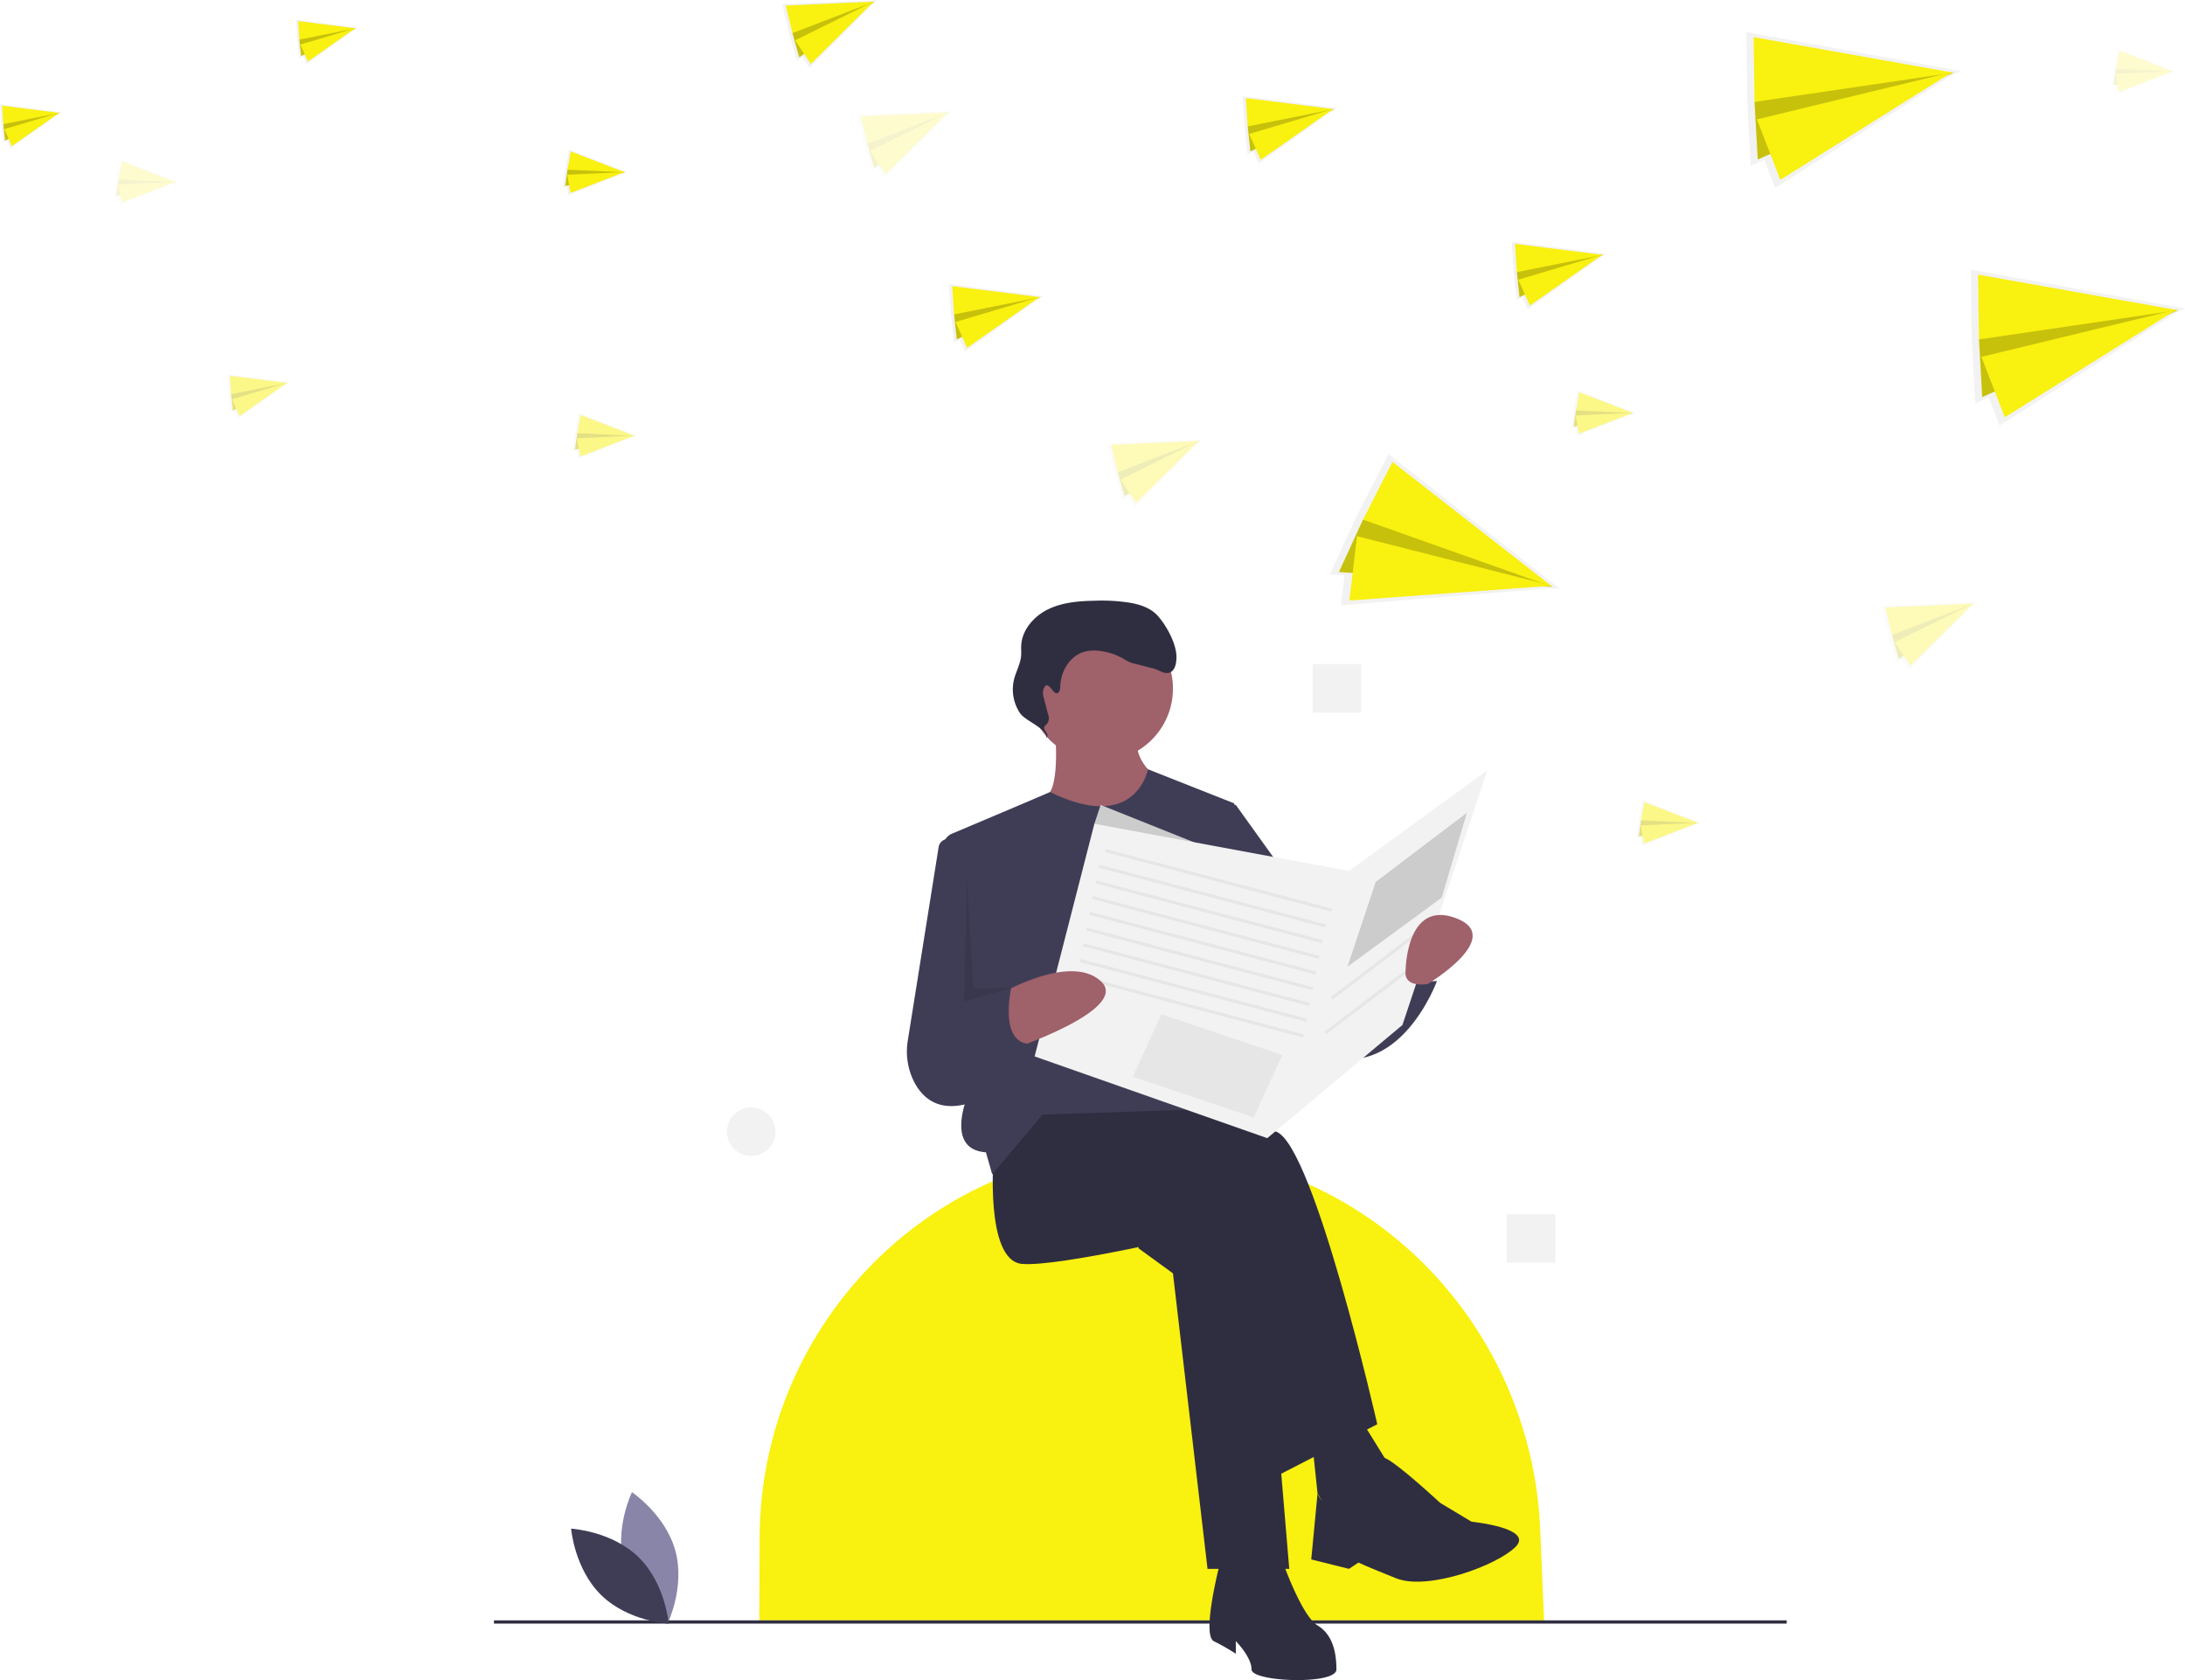 <svg xmlns="http://www.w3.org/2000/svg" xmlns:xlink="http://www.w3.org/1999/xlink" width="738.6" height="567.869" viewBox="0 0 738.6 567.869">
  <defs>
    <linearGradient id="linear-gradient" x1="11.47" y1="33.141" x2="11.47" y2="32.127" gradientUnits="objectBoundingBox">
      <stop offset="0" stop-color="gray" stop-opacity="0.251"/>
      <stop offset="0.54" stop-color="gray" stop-opacity="0.122"/>
      <stop offset="1" stop-color="gray" stop-opacity="0.102"/>
    </linearGradient>
    <linearGradient id="linear-gradient-2" x1="11.544" y1="33.584" x2="11.544" y2="32.57" xlink:href="#linear-gradient"/>
    <linearGradient id="linear-gradient-3" x1="7.8" y1="22.569" x2="7.8" y2="21.562" xlink:href="#linear-gradient"/>
    <linearGradient id="linear-gradient-4" x1="10.897" y1="33.438" x2="10.897" y2="32.452" xlink:href="#linear-gradient"/>
    <linearGradient id="linear-gradient-5" x1="11.176" y1="33.465" x2="11.176" y2="32.452" xlink:href="#linear-gradient"/>
    <linearGradient id="linear-gradient-6" x1="7.509" y1="22.781" x2="7.509" y2="21.774" xlink:href="#linear-gradient"/>
    <linearGradient id="linear-gradient-7" x1="6.632" y1="23.498" x2="6.632" y2="22.491" xlink:href="#linear-gradient"/>
    <linearGradient id="linear-gradient-8" x1="11.623" y1="33.309" x2="11.623" y2="32.322" xlink:href="#linear-gradient"/>
    <linearGradient id="linear-gradient-9" x1="11.03" y1="35.188" x2="11.03" y2="34.202" xlink:href="#linear-gradient"/>
    <linearGradient id="linear-gradient-10" x1="7.653" y1="23.243" x2="7.653" y2="22.23" xlink:href="#linear-gradient"/>
    <linearGradient id="linear-gradient-11" x1="3.07" y1="11.566" x2="3.07" y2="10.532" xlink:href="#linear-gradient"/>
    <linearGradient id="linear-gradient-12" x1="7.529" y1="22.952" x2="7.529" y2="21.939" xlink:href="#linear-gradient"/>
    <linearGradient id="linear-gradient-13" x1="6.008" y1="26.1" x2="6.008" y2="25.093" xlink:href="#linear-gradient"/>
    <linearGradient id="linear-gradient-14" x1="12.431" y1="29.02" x2="12.431" y2="28.034" xlink:href="#linear-gradient"/>
    <linearGradient id="linear-gradient-15" x1="11.313" y1="29.417" x2="11.313" y2="28.431" xlink:href="#linear-gradient"/>
    <linearGradient id="linear-gradient-16" x1="10.236" y1="27.427" x2="10.236" y2="26.441" xlink:href="#linear-gradient"/>
    <linearGradient id="linear-gradient-17" x1="3.627" y1="10.765" x2="3.627" y2="9.763" xlink:href="#linear-gradient"/>
    <linearGradient id="linear-gradient-18" x1="3.611" y1="10.786" x2="3.611" y2="9.783" xlink:href="#linear-gradient"/>
    <linearGradient id="linear-gradient-19" x1="7.548" y1="23.5" x2="7.548" y2="22.486" xlink:href="#linear-gradient"/>
  </defs>
  <g id="Group_3104" data-name="Group 3104" transform="translate(-575.03 -419)">
    <path id="Path_146" data-name="Path 146" d="M151.15,38.35l.75-.38-.18-.02.06-.04-.11.03-20.64-2.67.44,6.83.65,6.06,1.27-.65,1.18,2.68Z" transform="translate(444 419)" fill="url(#linear-gradient)"/>
    <path id="Path_147" data-name="Path 147" d="M132.16,41.97l.6,5.55,18.45-9.35-16.02.35Z" transform="translate(444 419)" fill="#f9f10f"/>
    <path id="Path_148" data-name="Path 148" d="M132.16,41.97l.6,5.55,18.45-9.35-16.02.35Z" transform="translate(444 419)" opacity="0.2"/>
    <path id="Path_149" data-name="Path 149" d="M131.75,35.72l19.46,2.45-19.05,3.8Z" transform="translate(444 419)" fill="#f9f10f"/>
    <path id="Path_150" data-name="Path 150" d="M135.04,49.36,151.1,38.11l-18.62,5.54Z" transform="translate(444 419)" fill="#f9f10f"/>
    <path id="Path_151" data-name="Path 151" d="M251.22,9.76l.75-.38-.18-.03.06-.04-.11.04L231.09,6.68l.45,6.83.65,6.06,1.27-.65,1.18,2.68Z" transform="translate(444 419)" fill="url(#linear-gradient-2)"/>
    <path id="Path_152" data-name="Path 152" d="M232.23,13.38l.6,5.55,18.45-9.35-16.02.35Z" transform="translate(444 419)" fill="#f9f10f"/>
    <path id="Path_153" data-name="Path 153" d="M232.23,13.38l.6,5.55,18.45-9.35-16.02.35Z" transform="translate(444 419)" opacity="0.2"/>
    <path id="Path_154" data-name="Path 154" d="M231.82,7.13l19.46,2.45-19.05,3.8Z" transform="translate(444 419)" fill="#f9f10f"/>
    <path id="Path_155" data-name="Path 155" d="M235.11,20.77,251.17,9.52l-18.62,5.53Z" transform="translate(444 419)" fill="#f9f10f"/>
    <path id="Path_156" data-name="Path 156" d="M426.55.84l1.03-.77-.27.01.07-.08-.15.08L395.44,1.39l2.44,10.18,2.54,8.95,1.75-1.31,2.46,3.73Z" transform="translate(444 419)" fill="url(#linear-gradient-3)"/>
    <path id="Path_157" data-name="Path 157" d="M398.89,11.19l2.33,8.2L426.6.54,402.56,5.21Z" transform="translate(444 419)" fill="#f9f10f"/>
    <path id="Path_158" data-name="Path 158" d="M398.89,11.19l2.33,8.2L426.6.54,402.56,5.21Z" transform="translate(444 419)" opacity="0.2"/>
    <path id="Path_159" data-name="Path 159" d="M396.66,1.88,426.6.54,398.89,11.19Z" transform="translate(444 419)" fill="#f9f10f"/>
    <path id="Path_160" data-name="Path 160" d="M405.13,21.58,426.42.48,399.8,13.63Z" transform="translate(444 419)" fill="#f9f10f"/>
    <path id="Path_161" data-name="Path 161" d="M342.16,58.41l.82-.19-.17-.06.07-.03h-.12l-19.39-7.56-1.21,6.74-.83,6.03,1.39-.32.49,2.88Z" transform="translate(444 419)" fill="url(#linear-gradient-4)"/>
    <path id="Path_162" data-name="Path 162" d="M322.86,57.35l-.76,5.52,20.16-4.62-15.63-3.52Z" transform="translate(444 419)" fill="#f9f10f"/>
    <path id="Path_163" data-name="Path 163" d="M322.86,57.35l-.76,5.52,20.16-4.62-15.63-3.52Z" transform="translate(444 419)" opacity="0.2"/>
    <path id="Path_164" data-name="Path 164" d="M323.97,51.18l18.29,7.07-19.4-.9Z" transform="translate(444 419)" fill="#f9f10f"/>
    <path id="Path_165" data-name="Path 165" d="M323.87,65.21l18.3-7.05-19.41.89Z" transform="translate(444 419)" fill="#f9f10f"/>
    <g id="Group_3095" data-name="Group 3095" transform="translate(444 419)" opacity="0.5">
      <path id="Path_166" data-name="Path 166" d="M228.13,129.63l.74-.39-.17-.02.05-.04-.11.03L208,126.54l.45,6.84.65,6.05,1.27-.65,1.17,2.68Z" fill="url(#linear-gradient-5)"/>
      <path id="Path_167" data-name="Path 167" d="M209.14,133.25l.6,5.54,18.45-9.35-16.02.35Z" fill="#f9f10f"/>
      <path id="Path_168" data-name="Path 168" d="M209.14,133.25l.6,5.54,18.45-9.35-16.02.35Z" opacity="0.2"/>
      <path id="Path_169" data-name="Path 169" d="M208.73,126.99l19.46,2.45-19.05,3.81Z" fill="#f9f10f"/>
      <path id="Path_170" data-name="Path 170" d="M212.02,140.63l16.06-11.25-18.62,5.54Z" fill="#f9f10f"/>
    </g>
    <g id="Group_3096" data-name="Group 3096" transform="translate(444 419)" opacity="0.2">
      <path id="Path_171" data-name="Path 171" d="M451.84,38.23l1.03-.78-.27.01.08-.07-.16.08-31.78,1.3,2.44,10.18,2.53,8.96,1.75-1.31,2.47,3.73Z" fill="url(#linear-gradient-6)"/>
      <path id="Path_172" data-name="Path 172" d="M424.18,48.58l2.33,8.19,25.38-18.84L427.85,42.6Z" fill="#f9f10f"/>
      <path id="Path_173" data-name="Path 173" d="M424.18,48.58l2.33,8.19,25.38-18.84L427.85,42.6Z" opacity="0.2"/>
      <path id="Path_174" data-name="Path 174" d="M421.95,39.27l29.94-1.34L424.18,48.58Z" fill="#f9f10f"/>
      <path id="Path_175" data-name="Path 175" d="M430.42,58.97l21.29-21.1L425.09,51.02Z" fill="#f9f10f"/>
    </g>
    <g id="Group_3097" data-name="Group 3097" transform="translate(444 419)" opacity="0.3">
      <path id="Path_176" data-name="Path 176" d="M536.52,149.29l1.02-.77-.27.01.08-.08-.16.08-31.78,1.31,2.44,10.18,2.54,8.96,1.74-1.32,2.47,3.74Z" fill="url(#linear-gradient-7)"/>
      <path id="Path_177" data-name="Path 177" d="M508.85,159.64l2.33,8.2,25.39-18.85-24.05,4.67Z" fill="#f9f10f"/>
      <path id="Path_178" data-name="Path 178" d="M508.85,159.64l2.33,8.2,25.39-18.85-24.05,4.67Z" opacity="0.2"/>
      <path id="Path_179" data-name="Path 179" d="M506.62,150.33l29.95-1.34-27.72,10.65Z" fill="#f9f10f"/>
      <path id="Path_180" data-name="Path 180" d="M515.09,170.03l21.29-21.09-26.62,13.14Z" fill="#f9f10f"/>
    </g>
    <g id="Group_3099" data-name="Group 3099" transform="translate(444 419)" opacity="0.5">
      <path id="Path_186" data-name="Path 186" d="M345.46,147.49l.82-.2-.17-.06.07-.03-.12.01-19.39-7.57-1.21,6.74-.83,6.04,1.38-.33.5,2.88Z" fill="url(#linear-gradient-8)"/>
      <path id="Path_187" data-name="Path 187" d="M326.16,146.42l-.76,5.52,20.16-4.62-15.63-3.52Z" fill="#f9f10f"/>
      <path id="Path_188" data-name="Path 188" d="M326.16,146.42l-.76,5.52,20.16-4.62-15.63-3.52Z" opacity="0.2"/>
      <path id="Path_189" data-name="Path 189" d="M327.27,140.25l18.29,7.07-19.4-.9Z" fill="#f9f10f"/>
      <path id="Path_190" data-name="Path 190" d="M327.17,154.29l18.3-7.05-19.41.88Z" fill="#f9f10f"/>
    </g>
    <g id="Group_3103" data-name="Group 3103" transform="translate(444 419)" opacity="0.2">
      <path id="Path_206" data-name="Path 206" d="M190.41,61.71l.82-.19-.17-.07.07-.02h-.12l-19.39-7.56-1.21,6.74-.84,6.03,1.4-.33.49,2.89Z" fill="url(#linear-gradient-9)"/>
      <path id="Path_207" data-name="Path 207" d="M171.11,60.65l-.76,5.52,20.16-4.62-15.63-3.52Z" fill="#f9f10f"/>
      <path id="Path_208" data-name="Path 208" d="M171.11,60.65l-.76,5.52,20.16-4.62-15.63-3.52Z" opacity="0.2"/>
      <path id="Path_209" data-name="Path 209" d="M172.22,54.48l18.29,7.07-19.4-.9Z" fill="#f9f10f"/>
      <path id="Path_210" data-name="Path 210" d="M172.12,68.51l18.3-7.05-19.41.89Z" fill="#f9f10f"/>
    </g>
    <path id="Path_211" data-name="Path 211" d="M581.82,37.19l1.14-.59-.27-.04.09-.06-.17.05-31.55-4.08.69,10.45.99,9.26,1.94-1.01,1.8,4.1Z" transform="translate(444 419)" fill="url(#linear-gradient-10)"/>
    <path id="Path_212" data-name="Path 212" d="M552.8,42.72l.91,8.47,28.2-14.29-24.48.54Z" transform="translate(444 419)" fill="#f9f10f"/>
    <path id="Path_213" data-name="Path 213" d="M552.8,42.72l.91,8.47,28.2-14.29-24.48.54Z" transform="translate(444 419)" opacity="0.2"/>
    <path id="Path_214" data-name="Path 214" d="M552.17,33.16l29.74,3.74L552.8,42.72Z" transform="translate(444 419)" fill="#f9f10f"/>
    <path id="Path_215" data-name="Path 215" d="M557.2,54.01l24.55-17.2-28.46,8.46Z" transform="translate(444 419)" fill="#f9f10f"/>
    <path id="Path_216" data-name="Path 216" d="M655.27,198.78l2.94.18-.49-.38.25-.02-.4-.1-57.2-44.99-10.9,21.32-8.91,19.36,4.99.3-1.26,10.16Z" transform="translate(444 419)" fill="url(#linear-gradient-11)"/>
    <path id="Path_217" data-name="Path 217" d="M591.77,175.63l-8.13,17.71,72.16,4.99-48.74-27.64Z" transform="translate(444 419)" fill="#f9f10f"/>
    <path id="Path_218" data-name="Path 218" d="M591.77,175.63l-8.13,17.71,72.16,4.99-48.74-27.64Z" transform="translate(444 419)" opacity="0.2"/>
    <path id="Path_219" data-name="Path 219" d="M601.74,156.13l54.06,42.2-64.03-22.7Z" transform="translate(444 419)" fill="#f9f10f"/>
    <path id="Path_220" data-name="Path 220" d="M587.17,202.98l68.4-5.02-65.84-16.74Z" transform="translate(444 419)" fill="#f9f10f"/>
    <path id="Path_236" data-name="Path 236" d="M482.55,100.73l1.15-.59-.27-.03.08-.06-.17.05L451.8,96.02l.69,10.44.98,9.26,1.94-1,1.8,4.1Z" transform="translate(444 419)" fill="url(#linear-gradient-12)"/>
    <path id="Path_237" data-name="Path 237" d="M453.54,106.27l.91,8.46,28.2-14.28-24.48.54Z" transform="translate(444 419)" fill="#f9f10f"/>
    <path id="Path_238" data-name="Path 238" d="M453.54,106.27l.91,8.46,28.2-14.28-24.48.54Z" transform="translate(444 419)" opacity="0.2"/>
    <path id="Path_239" data-name="Path 239" d="M452.91,96.71l29.74,3.74-29.11,5.82Z" transform="translate(444 419)" fill="#f9f10f"/>
    <path id="Path_240" data-name="Path 240" d="M457.93,117.56l24.55-17.2-28.46,8.46Z" transform="translate(444 419)" fill="#f9f10f"/>
    <g id="Group_3098" data-name="Group 3098" transform="translate(444 419)" opacity="0.3">
      <path id="Path_181" data-name="Path 181" d="M798.23,204.28l1.03-.78-.27.01.08-.07-.16.07-31.78,1.31L769.57,215l2.53,8.96,1.75-1.31,2.46,3.73Z" fill="url(#linear-gradient-13)"/>
      <path id="Path_182" data-name="Path 182" d="M770.57,214.63l2.33,8.19,25.38-18.85-24.04,4.67Z" fill="#f9f10f"/>
      <path id="Path_183" data-name="Path 183" d="M770.57,214.63l2.33,8.19,25.38-18.85-24.04,4.67Z" opacity="0.2"/>
      <path id="Path_184" data-name="Path 184" d="M768.34,205.32l29.94-1.35-27.71,10.66Z" fill="#f9f10f"/>
      <path id="Path_185" data-name="Path 185" d="M776.81,225.02l21.29-21.1-26.62,13.14Z" fill="#f9f10f"/>
    </g>
    <g id="Group_3100" data-name="Group 3100" transform="translate(444 419)" opacity="0.5">
      <path id="Path_191" data-name="Path 191" d="M705.04,278.34l.82-.19-.16-.07.06-.02h-.12l-19.38-7.56-1.22,6.74-.83,6.03,1.39-.33.5,2.89Z" fill="url(#linear-gradient-14)"/>
      <path id="Path_192" data-name="Path 192" d="M685.74,277.28l-.75,5.52,20.16-4.62-15.64-3.52Z" fill="#f9f10f"/>
      <path id="Path_193" data-name="Path 193" d="M685.74,277.28l-.75,5.52,20.16-4.62-15.64-3.52Z" opacity="0.2"/>
      <path id="Path_194" data-name="Path 194" d="M686.85,271.11l18.3,7.07-19.41-.9Z" fill="#f9f10f"/>
      <path id="Path_195" data-name="Path 195" d="M686.75,285.14l18.3-7.05-19.4.89Z" fill="#f9f10f"/>
    </g>
    <g id="Group_3101" data-name="Group 3101" transform="translate(444 419)" opacity="0.5">
      <path id="Path_196" data-name="Path 196" d="M683.05,139.79l.82-.2-.17-.06.07-.03-.12.01-19.39-7.57-1.21,6.74-.83,6.04,1.39-.33.5,2.88Z" fill="url(#linear-gradient-15)"/>
      <path id="Path_197" data-name="Path 197" d="M663.75,138.72l-.76,5.52,20.17-4.62-15.64-3.52Z" fill="#f9f10f"/>
      <path id="Path_198" data-name="Path 198" d="M663.75,138.72l-.76,5.52,20.17-4.62-15.64-3.52Z" opacity="0.2"/>
      <path id="Path_199" data-name="Path 199" d="M664.86,132.56l18.3,7.06-19.41-.9Z" fill="#f9f10f"/>
      <path id="Path_200" data-name="Path 200" d="M664.76,146.59l18.3-7.05-19.41.88Z" fill="#f9f10f"/>
    </g>
    <g id="Group_3102" data-name="Group 3102" transform="translate(444 419)" opacity="0.2">
      <path id="Path_201" data-name="Path 201" d="M865.59,24.32l.82-.19-.16-.06.06-.03-.12.01L846.8,16.48l-1.21,6.74-.83,6.04,1.39-.33.5,2.88Z" fill="url(#linear-gradient-16)"/>
      <path id="Path_202" data-name="Path 202" d="M846.29,23.26l-.76,5.52,20.17-4.62-15.64-3.52Z" fill="#f9f10f"/>
      <path id="Path_203" data-name="Path 203" d="M846.29,23.26l-.76,5.52,20.17-4.62-15.64-3.52Z" opacity="0.2"/>
      <path id="Path_204" data-name="Path 204" d="M847.4,17.09l18.3,7.07-19.41-.9Z" fill="#f9f10f"/>
      <path id="Path_205" data-name="Path 205" d="M847.3,31.13l18.3-7.06-19.4.89Z" fill="#f9f10f"/>
    </g>
    <path id="Path_226" data-name="Path 226" d="M791.07,25.22,793.75,24l-.61-.11.21-.13-.4.1-71.6-13.02.34,23.95,1.17,21.27L727.41,54l3.64,9.57Z" transform="translate(444 419)" fill="url(#linear-gradient-17)"/>
    <path id="Path_227" data-name="Path 227" d="M724.12,34.45l1.09,19.46,66.12-29.34-56.01-1.64Z" transform="translate(444 419)" fill="#f9f10f"/>
    <path id="Path_228" data-name="Path 228" d="M724.12,34.45l1.09,19.46,66.12-29.34-56.01-1.64Z" transform="translate(444 419)" opacity="0.2"/>
    <path id="Path_229" data-name="Path 229" d="M723.81,12.55l67.52,12.02-67.21,9.88Z" transform="translate(444 419)" fill="#f9f10f"/>
    <path id="Path_230" data-name="Path 230" d="M732.84,60.78l58.11-36.43-66.02,16Z" transform="translate(444 419)" fill="#f9f10f"/>
    <path id="Path_231" data-name="Path 231" d="M866.94,105.49l2.69-1.21-.61-.11.2-.14-.39.1-71.6-13.02.34,23.95,1.17,21.27,4.55-2.05,3.64,9.56Z" transform="translate(444 419)" fill="url(#linear-gradient-18)"/>
    <path id="Path_232" data-name="Path 232" d="M800,114.73l1.08,19.46,66.12-29.34-56.01-1.64Z" transform="translate(444 419)" fill="#f9f10f"/>
    <path id="Path_233" data-name="Path 233" d="M800,114.73l1.08,19.46,66.12-29.34-56.01-1.64Z" transform="translate(444 419)" opacity="0.2"/>
    <path id="Path_234" data-name="Path 234" d="M799.68,92.83l67.52,12.02L800,114.73Z" transform="translate(444 419)" fill="#f9f10f"/>
    <path id="Path_235" data-name="Path 235" d="M808.72,141.05l58.1-36.42-66.01,15.99Z" transform="translate(444 419)" fill="#f9f10f"/>
    <path id="Path_241" data-name="Path 241" d="M672.79,86.44l1.14-.59-.26-.04.08-.06-.17.05-31.54-4.08.68,10.45.99,9.26,1.94-1,1.8,4.09Z" transform="translate(444 419)" fill="url(#linear-gradient-19)"/>
    <path id="Path_242" data-name="Path 242" d="M643.78,91.97l.91,8.47,28.2-14.29-24.48.54Z" transform="translate(444 419)" fill="#f9f10f"/>
    <path id="Path_243" data-name="Path 243" d="M643.78,91.97l.91,8.47,28.2-14.29-24.48.54Z" transform="translate(444 419)" opacity="0.2"/>
    <path id="Path_244" data-name="Path 244" d="M643.15,82.42l29.74,3.73-29.11,5.82Z" transform="translate(444 419)" fill="#f9f10f"/>
    <path id="Path_245" data-name="Path 245" d="M648.17,103.26l24.55-17.2-28.46,8.47Z" transform="translate(444 419)" fill="#f9f10f"/>
    <g id="dpaper" transform="translate(742 622.042)">
      <path id="Path_111" data-name="Path 111" d="M629.763,614.778H364.5l.12-28.124c.3-71.164,57.1-129.8,128.259-131.014q1.153-.02,2.31-.02h0a134.183,134.183,0,0,1,46.9,8.426c50.347,18.75,84.141,66.389,86.389,120.067Z" transform="translate(-274.803 -270.142)" fill="#f9f10f"/>
      <rect id="Rectangle_382" data-name="Rectangle 382" width="437" height="1.094" transform="translate(0 344.636)" fill="#2f2e41"/>
      <path id="Path_112" data-name="Path 112" d="M398.287,383.441l11.688,8.5,11.689,99.882H449.29l-9.563-113.7-38.253-14.876Z" transform="translate(-180.45 -164.596)" fill="#2f2e41"/>
      <path id="Path_113" data-name="Path 113" d="M509.125,438.979s-3.188,36.128,9.563,37.19,61.63-10.626,61.63-10.626l23.377,82.881,35.065-18.064s-21.252-93.507-34-98.819S549.5,415.6,549.5,415.6l-30.815,5.313Z" transform="translate(-340.167 -252.011)" fill="#2f2e41"/>
      <path id="Path_114" data-name="Path 114" d="M646.328,710.906s-6.375,24.439-2.125,26.564a76.849,76.849,0,0,1,7.438,4.25v-4.25s5.313,5.313,5.313,9.563,28.69,5.313,28.69,0-1.063-11.688-6.375-14.876-11.688-21.252-11.688-21.252Z" transform="translate(-400.865 -385.804)" fill="#2f2e41"/>
      <path id="Path_115" data-name="Path 115" d="M505.14,506.868l2.125,20.189,7.438,12.751,18.064-20.189L518.953,497.3Z" transform="translate(-228.862 -225.331)" fill="#2f2e41"/>
      <path id="Path_116" data-name="Path 116" d="M722.641,658.141s3.913-13.378,7.8-12,18.764,15.19,18.764,15.19l10.626,6.375s21.252,2.125,14.876,8.5-29.752,14.876-40.378,10.626-12.751-5.313-12.751-5.313l-3.188,2.125-12.751-3.188,2.125-22.314S710.953,667.7,722.641,658.141Z" transform="translate(-429.362 -356.415)" fill="#2f2e41"/>
      <circle id="Ellipse_85" data-name="Ellipse 85" cx="24.439" cy="24.439" r="24.439" transform="translate(180.646 5.267)" fill="#9f616a"/>
      <path id="Path_117" data-name="Path 117" d="M541.908,191.292s2.125,22.314-4.25,22.314,1.062,27.627,18.064,27.627,23.377-32.94,23.377-32.94-11.688-4.25-9.563-18.064S541.908,191.292,541.908,191.292Z" transform="translate(-352.23 -147.24)" fill="#9f616a"/>
      <path id="Path_118" data-name="Path 118" d="M514.237,228.347l-8.932,3.827-24.243,10.257a4.922,4.922,0,0,0-2.973,5.083l9.152,81.354s-9.563,20.189,5.313,21.251l2.125,7.438,17-20.189,63.754-2.125,1.063-103.07-29.171-11.527S543.358,242.583,514.237,228.347Z" transform="translate(-326.252 -163.684)" fill="#3f3d56"/>
      <path id="Path_119" data-name="Path 119" d="M474.462,264.975l-3.927-1.122a3.237,3.237,0,0,0-4.086,2.6l-10.42,65.362a22.7,22.7,0,0,0,2.218,14.175c3.22,6.1,9.906,11.625,23.653,5.05l9.563-69.067Z" transform="translate(-316.129 -183.203)" fill="#3f3d56"/>
      <path id="Path_120" data-name="Path 120" d="M635.7,238.809l12.751,2.125,35.065,48.878,3.187,8.5,20.189-6.375s-1.063,9.563,9.563,8.5c0,0-12.751,35.065-39.315,24.439s-35.065-42.5-35.065-42.5Z" transform="translate(-397.674 -171.912)" fill="#3f3d56"/>
      <path id="Path_121" data-name="Path 121" d="M421.029,145.359l-47.816-19.127-2.125,6.376L393.4,151.734Z" transform="translate(-168.127 -57.21)" fill="#ccc"/>
      <path id="Path_122" data-name="Path 122" d="M536.17,147.727c.9-.241,1.035-1.439,1.065-2.373.162-5,3.173-10.131,7.959-11.587a13.382,13.382,0,0,1,5.641-.31A21.365,21.365,0,0,1,558.474,136a11.917,11.917,0,0,0,3.883,1.759c.934.141,4.977,1.317,5.907,1.482,2.044.364,3.945,2.193,5.906,1.512,1.877-.651,2.292-3.081,2.338-5.068.1-4.525-3.332-10.788-6.357-14.154-2.3-2.554-5.753-3.734-9.133-4.347a60.8,60.8,0,0,0-11.944-.727c-5.408.1-10.967.514-15.844,2.854s-8.973,7-9.207,12.4c-.049,1.126.067,2.256-.027,3.379-.231,2.739-1.685,5.213-2.368,7.876a14.412,14.412,0,0,0,2.013,11.517c1.81,2.664,9.048,5.082,8.943,8.3,1.308-1.355-1.777-2.72-.469-4.075a3.223,3.223,0,0,0,.958-3.937l-1.389-5.418a4.889,4.889,0,0,1-.12-3.015C533.055,142.666,534.665,148.129,536.17,147.727Z" transform="translate(-345.799 -116.462)" fill="#2f2e41"/>
      <path id="Path_123" data-name="Path 123" d="M354.364,122.926l-20.189,78.63,78.63,27.627L458.5,190.93l28.689-86.068-46.754,34Z" transform="translate(-151.403 -47.528)" fill="#f2f2f2"/>
      <rect id="Rectangle_383" data-name="Rectangle 383" width="1.062" height="79.124" transform="matrix(0.255, -0.967, 0.967, 0.255, 206.542, 84.943)" fill="#e6e6e6"/>
      <rect id="Rectangle_384" data-name="Rectangle 384" width="1.062" height="79.124" transform="matrix(0.255, -0.967, 0.967, 0.255, 204.417, 90.255)" fill="#e6e6e6"/>
      <rect id="Rectangle_385" data-name="Rectangle 385" width="1.062" height="79.124" transform="matrix(0.255, -0.967, 0.967, 0.255, 203.355, 95.568)" fill="#e6e6e6"/>
      <rect id="Rectangle_386" data-name="Rectangle 386" width="1.062" height="79.124" transform="matrix(0.255, -0.967, 0.967, 0.255, 202.292, 100.881)" fill="#e6e6e6"/>
      <rect id="Rectangle_387" data-name="Rectangle 387" width="1.062" height="79.124" transform="matrix(0.255, -0.967, 0.967, 0.255, 201.23, 106.194)" fill="#e6e6e6"/>
      <rect id="Rectangle_388" data-name="Rectangle 388" width="1.062" height="79.124" transform="matrix(0.255, -0.967, 0.967, 0.255, 200.167, 111.506)" fill="#e6e6e6"/>
      <rect id="Rectangle_389" data-name="Rectangle 389" width="1.062" height="79.124" transform="matrix(0.255, -0.967, 0.967, 0.255, 199.104, 116.819)" fill="#e6e6e6"/>
      <rect id="Rectangle_390" data-name="Rectangle 390" width="1.062" height="79.124" transform="matrix(0.255, -0.967, 0.967, 0.255, 198.041, 122.132)" fill="#e6e6e6"/>
      <rect id="Rectangle_391" data-name="Rectangle 391" width="1.062" height="79.124" transform="matrix(0.255, -0.967, 0.967, 0.255, 196.979, 127.445)" fill="#e6e6e6"/>
      <path id="Path_124" data-name="Path 124" d="M512.35,353.469s23.9-14.274,34.524-4.711-30.815,23.377-30.815,23.377Z" transform="translate(-341.789 -220.232)" fill="#9f616a"/>
      <path id="Path_125" data-name="Path 125" d="M463.469,363.179l30.815-11.688s-5.313,20.189,5.313,21.251L484.72,390.806S454.968,390.806,463.469,363.179Z" transform="translate(-318.95 -222.964)" fill="#3f3d56"/>
      <path id="Path_126" data-name="Path 126" d="M404.478,255.6l40.889,13.781-9.677,21.093L394.8,276.7Z" transform="translate(-178.871 -115.824)" fill="#e6e6e6"/>
      <path id="Path_127" data-name="Path 127" d="M537.045,154.466l30.815-23.377-8.5,28.69-31.877,23.376Z" transform="translate(-238.984 -59.411)" fill="#ccc"/>
      <rect id="Rectangle_392" data-name="Rectangle 392" width="38.678" height="1.063" transform="matrix(0.797, -0.604, 0.604, 0.797, 282.865, 133.945)" fill="#e6e6e6"/>
      <rect id="Rectangle_393" data-name="Rectangle 393" width="38.678" height="1.063" transform="matrix(0.797, -0.604, 0.604, 0.797, 280.74, 145.633)" fill="#e6e6e6"/>
      <path id="Path_128" data-name="Path 128" d="M771.326,334.07s26.564-15.939,9.563-22.314-17,18.064-17,18.064S762.826,335.132,771.326,334.07Z" transform="translate(-455.733 -204.481)" fill="#9f616a"/>
      <path id="Path_129" data-name="Path 129" d="M291.525,171.888l-1.063,41.441,16.47-4.7-13.282.45Z" transform="translate(-131.599 -77.896)" opacity="0.1"/>
      <path id="Path_130" data-name="Path 130" d="M280.078,691.991c3.322,12.279,14.7,19.883,14.7,19.883s5.992-12.3,2.67-24.582-14.7-19.883-14.7-19.883S276.756,679.712,280.078,691.991Z" transform="translate(-236.1 -366.097)" fill="#8985a8"/>
      <path id="Path_131" data-name="Path 131" d="M270.964,699.562c9.115,8.873,10.228,22.512,10.228,22.512s-13.664-.746-22.779-9.619-10.228-22.512-10.228-22.512S261.849,690.689,270.964,699.562Z" transform="translate(-222.104 -376.306)" fill="#3f3d56"/>
      <rect id="Rectangle_394" data-name="Rectangle 394" width="16.408" height="16.408" transform="translate(342.38 207.355)" fill="#f2f2f2"/>
      <rect id="Rectangle_395" data-name="Rectangle 395" width="16.408" height="16.408" transform="translate(276.748 21.398)" fill="#f2f2f2"/>
      <circle id="Ellipse_86" data-name="Ellipse 86" cx="8.204" cy="8.204" r="8.204" transform="translate(78.758 171.258)" fill="#f2f2f2"/>
    </g>
  </g>
</svg>
